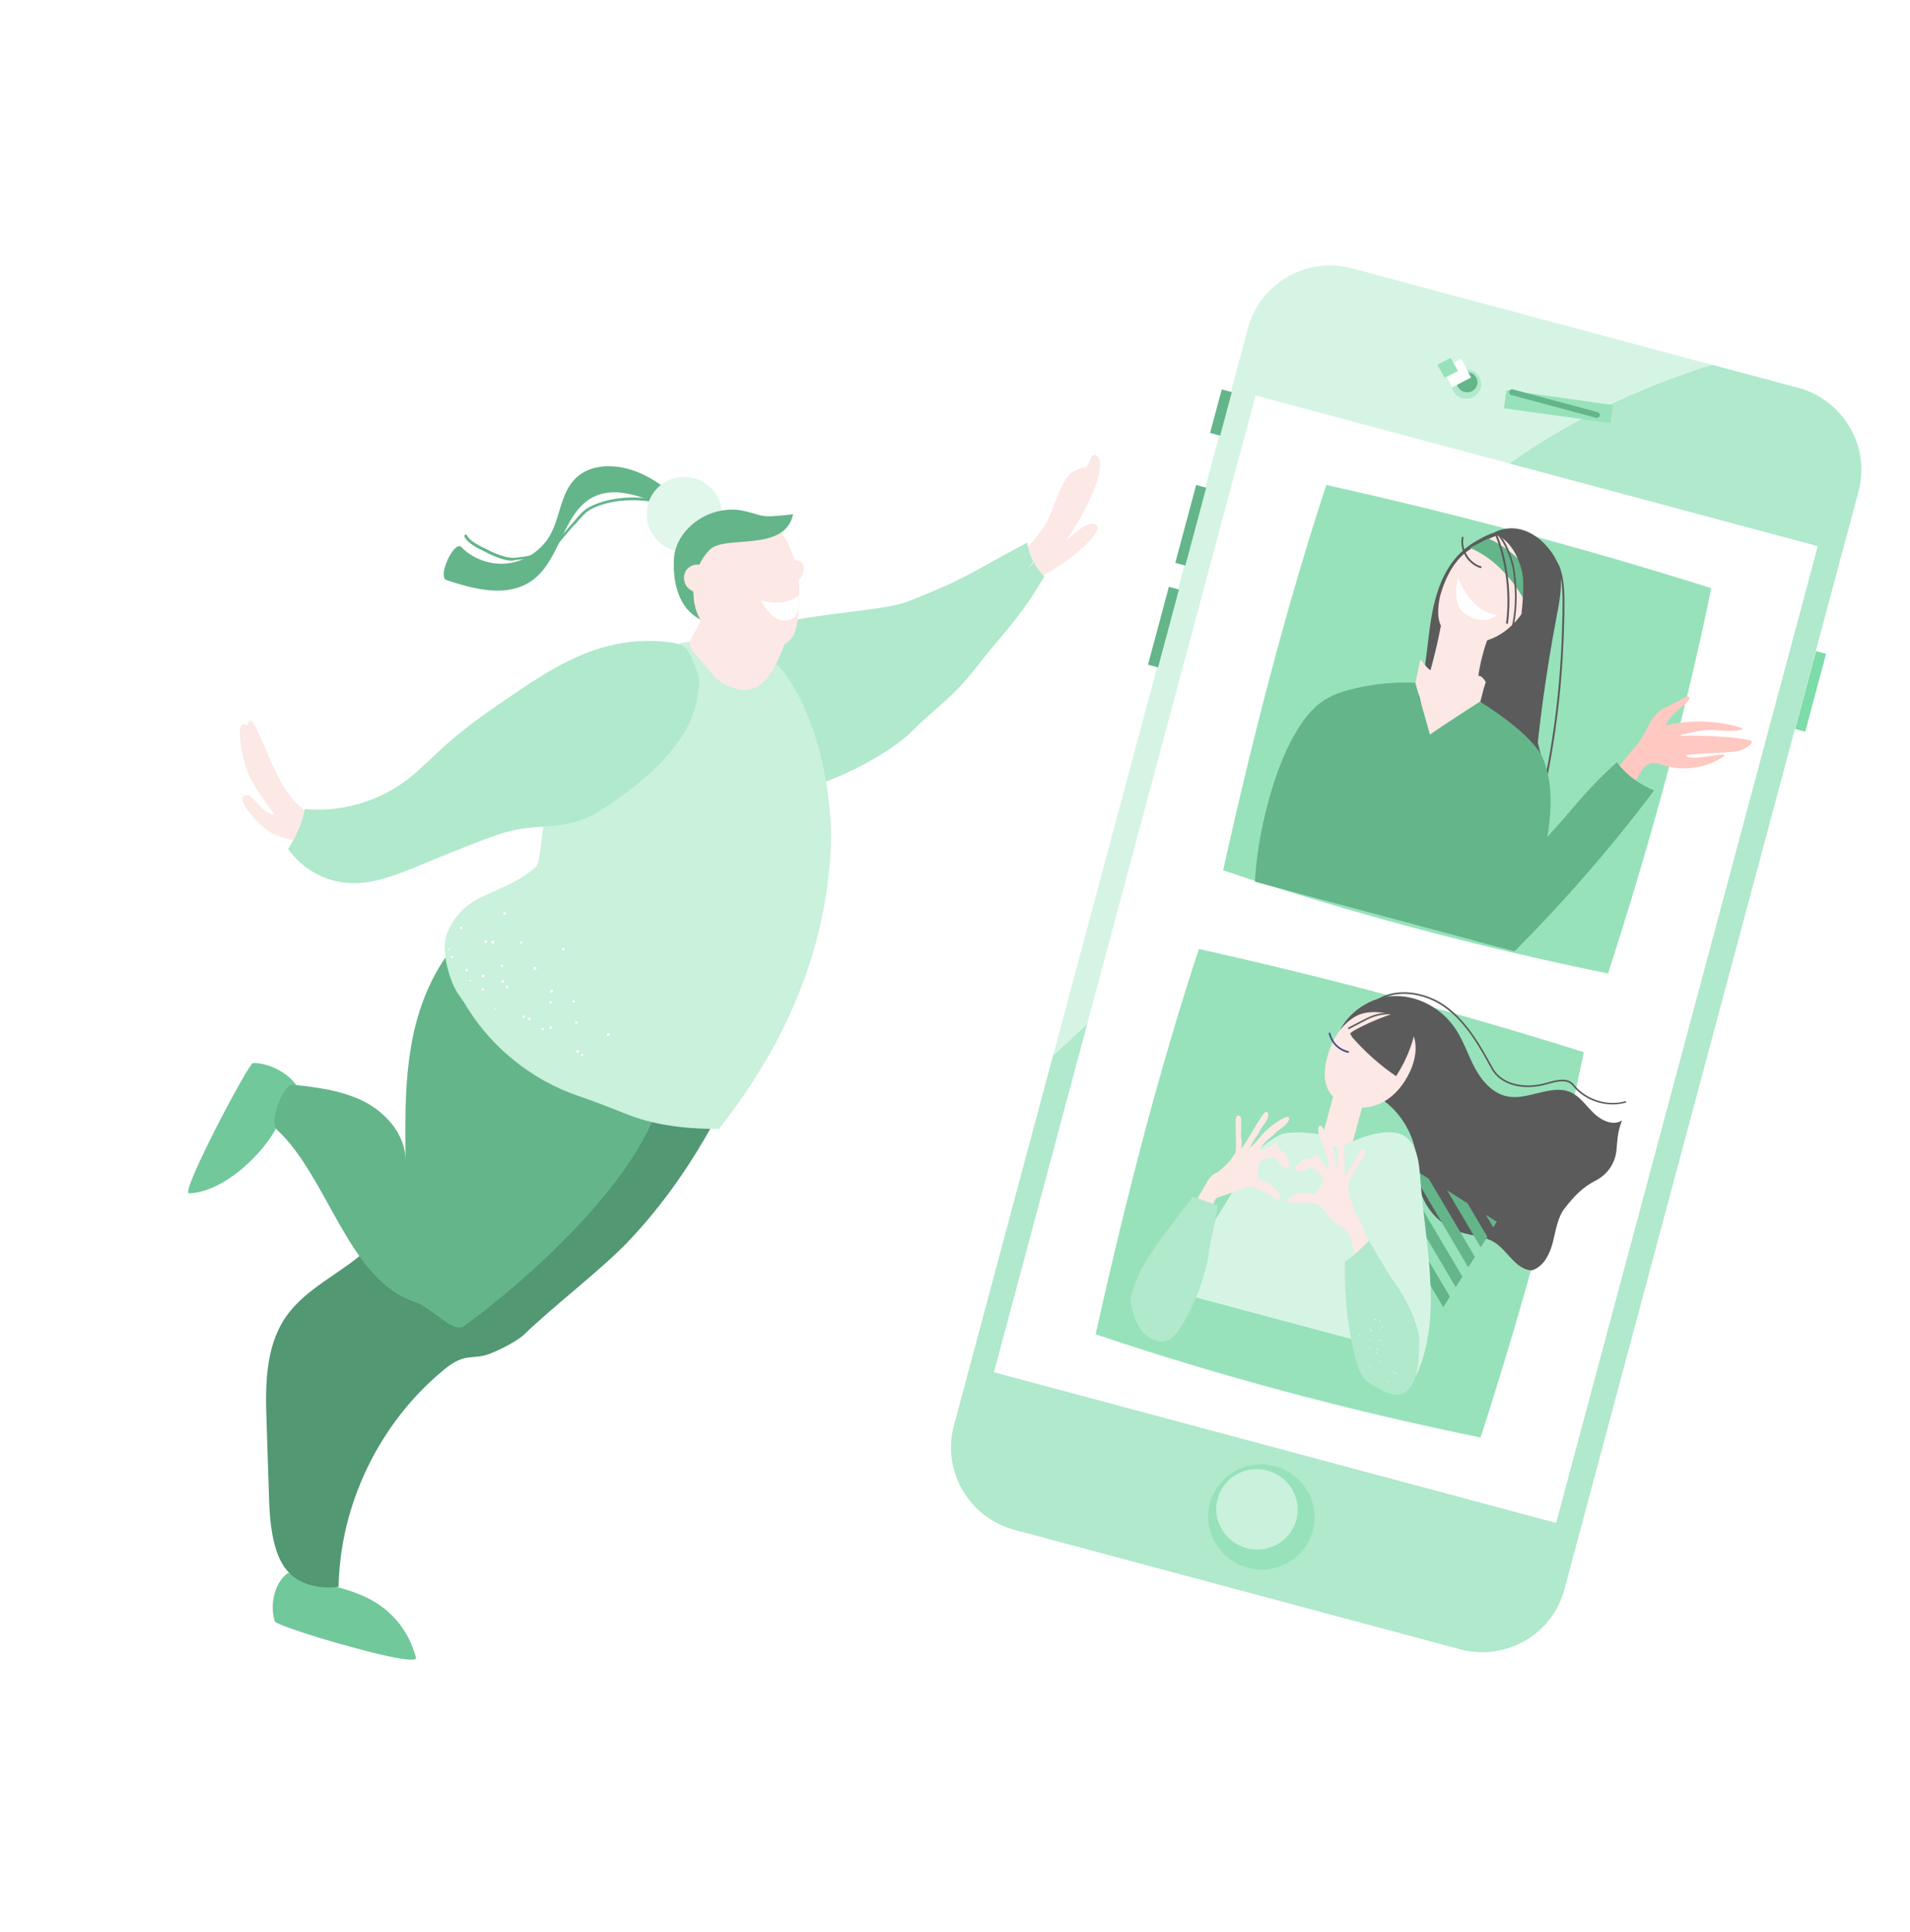 <svg width="703" height="711" viewBox="0 0 703 711" fill="none" xmlns="http://www.w3.org/2000/svg">
<g opacity="0.85" clip-path="url(#clip0_115_491)" filter="url(#filter0_d_115_491)">
<path d="M531.352 599.707L367.43 555.784C350.621 551.28 340.663 534.189 345.139 517.483L453.316 113.762C457.761 97.172 474.962 87.233 491.772 91.737L655.693 135.66C672.503 140.164 682.461 157.255 677.984 173.961L569.776 577.799C565.447 594.419 548.162 604.211 531.352 599.707Z" fill="#CFF2DF"/>
<path d="M532.271 139.518C535.216 140.308 538.23 138.61 539.003 135.727C539.775 132.844 538.014 129.866 535.069 129.077C532.124 128.288 529.11 129.986 528.337 132.869C527.565 135.752 529.326 138.729 532.271 139.518Z" fill="#A2E5C2"/>
<path d="M655.693 135.66L624.277 127.242C622.374 127.851 620.502 128.344 618.716 128.984C570.109 145.305 524.253 174.548 497.837 217.952C487.174 235.487 479.888 254.797 470.523 273.053C448.911 314.76 416.375 349.934 381.571 381.517L345.108 517.599C340.663 534.189 350.59 551.396 367.399 555.9L531.321 599.823C548.131 604.327 565.3 594.504 569.776 577.799L677.984 173.961C682.545 157.403 672.503 140.164 655.693 135.66Z" fill="#A2E5C2"/>
<path d="M453.252 569.828C463.688 572.624 474.389 566.529 477.153 556.213C479.917 545.898 473.698 535.268 463.261 532.472C452.825 529.676 442.125 535.771 439.361 546.087C436.596 556.402 442.816 567.032 453.252 569.828Z" fill="#85DDAE"/>
<path d="M548.481 136.525L587.633 142.043L586.735 148.641L547.552 143.24L548.481 136.525Z" fill="#85DDAE"/>
<path d="M663.058 193.96L456.127 138.513L359.825 497.917L566.756 553.364L663.058 193.96Z" fill="white"/>
<path d="M452.821 562.625C460.824 564.769 469.023 560.119 471.135 552.238C473.247 544.358 468.471 536.231 460.468 534.086C452.464 531.942 444.265 536.592 442.153 544.473C440.041 552.353 444.817 560.481 452.821 562.625Z" fill="#C0EED5"/>
<path d="M581.411 146.717L550.342 138.392C549.762 138.236 549.307 137.617 549.462 137.037C549.618 136.457 550.206 136.117 550.901 136.304L581.97 144.628C582.55 144.784 583.005 145.403 582.85 145.983C582.578 146.532 581.99 146.872 581.411 146.717Z" fill="#49A876"/>
<path d="M533.009 137.229C535.058 137.778 537.15 136.613 537.682 134.627C538.214 132.641 536.985 130.585 534.936 130.036C532.887 129.488 530.795 130.653 530.263 132.639C529.731 134.625 530.96 136.68 533.009 137.229Z" fill="#49A876"/>
<path d="M447.384 137.289L443.675 136.295L439.385 152.305L443.095 153.299L447.384 137.289Z" fill="#49A876"/>
<path d="M437.966 172.441L434.256 171.447L426.578 200.102L430.287 201.096L437.966 172.441Z" fill="#49A876"/>
<path d="M666.111 233.572L662.401 232.578L654.723 261.233L658.433 262.227L666.111 233.572Z" fill="#67D59B"/>
<path d="M427.926 209.913L424.216 208.919L416.538 237.574L420.247 238.568L427.926 209.913Z" fill="#49A876"/>
<path d="M531.82 124.974L535.429 131.909L528.497 135.523L524.888 128.587L531.82 124.974Z" fill="white"/>
<path d="M527.924 124.676L530.608 129.498L525.703 132.039L523.019 127.216L527.924 124.676Z" fill="#85DDAE"/>
<path d="M538.949 521.929C490.07 511.949 442.987 499.334 397.264 483.965C408.567 433.064 421.057 385.288 435.256 342.177C483.03 352.796 530.258 365.451 576.941 380.142C567.467 426.544 554.473 473.874 538.949 521.929Z" fill="#85DDAE"/>
<path d="M496.797 394.985L485.849 392.051L477.608 422.805L488.556 425.739L496.797 394.985Z" fill="#FBE4E1"/>
<path d="M485.212 381.535C484.899 379.635 485.203 377.681 485.712 375.781C488.273 366.837 497.013 360.21 506.239 359.545C515.465 358.88 524.743 363.953 529.798 371.691C532.765 376.172 534.382 381.393 536.945 386.152C539.522 390.86 543.427 395.318 548.728 396.408C556.526 398.002 564.965 391.679 572.206 394.94C575.673 396.529 577.874 399.981 580.667 402.655C583.46 405.329 587.742 407.357 590.992 405.256C589.022 410.561 589.392 412.862 588.886 416.798C588.379 420.735 585.914 425.027 581.401 427.339C576.447 429.864 573.512 433.04 570.043 437.393C567.231 440.931 566.671 445.679 565.553 450.057C564.435 454.434 562.142 459.103 557.84 460.426C551.956 460.281 549.009 453.273 544.091 450.139C540.482 447.851 535.96 447.74 531.909 446.49C524.02 444.211 517.745 437.137 516.257 428.979C515.674 425.631 515.824 422.204 515.371 418.781C514.314 410.244 509.546 402.253 502.461 397.383C495.847 392.804 486.394 389.611 485.212 381.535Z" fill="#3E3E3E"/>
<path d="M512.413 370.884C509.393 367.214 507.671 366.477 503.24 365.62C502.817 365.562 500.391 365.407 499.954 365.4C494.75 365.381 491.815 367.126 488.57 370.439C485.324 373.751 483.407 378.245 482.258 382.945C481.287 386.977 481.076 391.653 483.621 395.251C484.975 397.155 486.969 398.514 489.086 399.412C493.935 401.371 499.28 400.658 503.486 398.263C507.692 395.868 510.796 391.857 512.931 387.367C515.32 382.339 516.327 375.51 512.413 370.884Z" fill="#FBE4E1"/>
<path d="M492.51 372.1C491.874 372.425 490.934 373.274 490.934 373.274C490.934 373.274 491.543 374.482 491.883 374.849C496.506 380.105 501.858 384.895 507.838 388.974C512.104 382.468 514.791 375.099 515.749 367.431C513.854 366.318 511.819 365.113 509.645 365.245C508.925 365.273 508.266 365.481 507.607 365.69C502.269 367.396 497.208 369.507 492.51 372.1Z" fill="#3E3E3E"/>
<path d="M490.385 371.641C490.283 371.613 490.246 371.548 490.208 371.483C490.133 371.353 490.188 371.148 490.318 371.072L494.78 368.746C496.245 367.983 497.711 367.22 499.289 366.653C501.953 365.716 504.837 365.388 507.645 365.755C507.798 365.796 507.924 365.94 507.883 366.094C507.842 366.248 507.698 366.375 507.545 366.333C504.839 365.994 502.071 366.297 499.472 367.197C497.959 367.727 496.494 368.49 495.079 369.267L490.617 371.593C490.488 371.668 490.436 371.654 490.385 371.641Z" fill="#3E3E3E"/>
<path d="M489.719 380.267C486.803 379.485 484.351 377.177 483.36 374.326C483.275 374.028 483.139 373.716 483.069 373.367C483.007 373.186 483.1 373.045 483.281 372.984C483.462 372.922 483.602 373.015 483.663 373.196C483.747 373.494 483.832 373.792 483.917 374.09C484.856 376.928 487.387 379.147 490.293 379.76C490.447 379.801 490.573 379.945 490.532 380.099C490.49 380.253 490.347 380.38 490.193 380.339C490.026 380.349 489.872 380.308 489.719 380.267Z" fill="#23286B"/>
<path d="M551.19 392.335C547.711 391.403 544.674 389.434 542.944 386.274C538.636 378.406 533.781 369.511 525.89 363.765C518.646 358.467 507.337 356.263 499.687 362.302C499.558 362.377 499.39 362.387 499.264 362.244C499.19 362.114 499.18 361.946 499.323 361.819C507.182 355.616 518.862 357.865 526.246 363.255C534.226 369.08 539.343 378.43 543.463 385.973C546.924 392.293 555.808 393.518 562.821 391.49L562.938 391.466C566.502 390.44 570.972 389.107 573.348 392.109C577.623 397.437 585.16 400.007 591.756 398.308C591.873 398.284 592.054 398.222 592.221 398.212C592.388 398.202 592.528 398.294 592.538 398.462C592.548 398.63 592.455 398.77 592.288 398.78C592.172 398.804 592.056 398.828 591.888 398.838C585.06 400.585 577.254 397.998 572.866 392.476C570.729 389.812 566.505 391.046 563.056 392.048L562.94 392.072C559.194 393.159 554.924 393.336 551.19 392.335Z" fill="#3E3E3E"/>
<path d="M544.918 442.547L540.89 439.982L543.596 444.614L544.918 442.547Z" fill="#49A876"/>
<path d="M526.63 430.988L538.995 451.965L541.453 448.112L534.128 435.749L526.63 430.988Z" fill="#49A876"/>
<path d="M512.422 422.008L534.393 459.317L536.851 455.463L519.92 426.769L512.422 422.008Z" fill="#49A876"/>
<path d="M506.834 427.72L529.805 466.617L532.263 462.763L509.241 423.852L506.834 427.72Z" fill="#49A876"/>
<path d="M502.232 435.071L525.204 473.968L527.662 470.114L504.639 431.204L502.232 435.071Z" fill="#49A876"/>
<path d="M497.643 442.371L514.164 470.35L521.662 475.11L500.05 438.504L497.643 442.371Z" fill="#A1C3FC"/>
<path d="M493.042 449.722L499.955 461.37L507.453 466.13L495.449 445.855L493.042 449.722Z" fill="#A1C3FC"/>
<path d="M489.775 454.955L493.194 457.137L490.847 453.206L489.775 454.955Z" fill="#A1C3FC"/>
<path d="M499.897 501.085C500.066 500.25 510.405 512.21 516.482 496.284C524.631 475.08 518.54 450.336 516.833 427.647C516.345 421.078 515.782 412.948 509.774 410.403C505.195 408.461 497.41 410.502 492.85 412.582C488.341 414.675 486.102 416.277 481.901 413.335C480.568 412.372 480.896 410.534 480.896 410.534C480.896 410.534 468.598 408.34 464.337 410.94C460.076 413.54 457.893 414.936 455.273 419.187C445.271 435.437 435.256 451.738 425.254 467.987L505.474 489.482L499.897 501.085Z" fill="#CFF2DF"/>
<path d="M463.315 418.645C464.488 420.61 466.081 422.853 468.344 422.799C468.849 422.549 468.15 419.225 467.146 417.856C466.744 417.308 466.185 416.938 465.64 416.517C464.69 415.767 463.937 413.254 463.209 413.719C461.579 415.098 459.649 415.957 457.611 416.401C458.126 414.888 459.583 413.133 460.755 412.236C462.656 410.874 462.992 410.029 464.892 408.667C466.194 407.695 468.85 405.766 468.44 404.225C468.054 402.801 461.736 406.941 458.472 410.524C457.436 411.732 456.248 413.505 453.89 415.349C455.156 413.487 455.496 412.423 456.338 411.328C457.601 409.685 457.76 408.682 459.022 407.039C460.021 405.766 461.514 403.47 460.469 402.254C459.928 401.614 458.98 402.901 458.518 403.602C455.536 407.976 453.936 411.289 450.94 415.714C451.341 411.97 450.439 412.058 450.84 408.314C450.875 407.773 450.882 404.473 450.634 403.966C450.372 403.511 449.618 403.254 449.225 403.699C449.003 403.914 448.731 404.722 448.753 405.663C448.749 409.569 449.135 413.855 448.739 417.381C448.35 417.607 448.11 418.093 447.846 418.462C446.47 420.735 444.422 422.442 442.36 424.201C441.558 424.536 440.793 424.936 440.153 425.481C439.083 426.404 438.367 427.643 437.703 428.896C430.818 441.084 422.699 452.555 413.504 463.133C418.627 464.891 423.684 466.686 428.806 468.444C429.304 468.632 429.866 468.783 430.372 468.533C430.826 468.27 431.066 467.784 431.204 467.27C434.359 458.156 437.565 449.055 439.609 439.587C440.015 437.66 440.436 435.681 441.531 434.049C441.61 433.96 441.689 433.871 441.716 433.768C441.716 433.768 441.716 433.768 441.767 433.782C445.452 432.513 449.137 431.244 452.822 429.976C453.184 429.853 453.611 429.692 453.996 429.685C454.382 429.678 454.805 429.737 455.163 429.833C458.734 430.624 464.806 435.388 465.03 434.347C465.242 432.533 464.2 431.099 462.872 429.917C461.557 428.684 459.835 427.948 458.151 427.276C457.807 427.129 457.411 426.968 457.224 426.643C456.986 426.304 456.994 425.866 457.039 425.493C457.082 424.514 457.139 423.483 457.181 422.504C457.23 421.912 457.228 421.306 457.533 420.783C458.455 418.774 461.446 419.685 463.315 418.645Z" fill="#FBE4E1"/>
<path d="M421.133 486.639C414.146 485.702 411.627 479.139 410.065 472.282C409.645 470.574 412.659 462.192 415.121 458.119C420.683 448.823 426.559 442.034 433.062 433.321C435.565 434.211 439.64 435.579 442.18 436.534C441.58 442.867 439.394 448.775 438.794 455.107C438.435 458.698 434.962 469.818 432.224 474.918C429.634 479.672 426.158 487.325 421.133 486.639Z" fill="#A2E5C2"/>
<path d="M513.04 475.772C513.034 473.954 511.607 472.526 510.371 471.204C503.673 464.072 499.737 454.818 496.029 445.735C495.167 443.633 494.267 441.466 492.936 439.679C491.838 436.413 490.377 433.27 490.346 429.905C490.368 429.416 490.338 428.913 490.113 428.522C491.533 425.271 493.997 421.804 495.96 418.368C496.45 417.564 496.554 416.766 496.534 416.431C496.402 415.9 495.686 415.708 495.18 415.958C494.726 416.221 493.03 419.069 492.828 419.62C491.302 423.063 490.566 422.535 489.04 425.979C488.645 420.7 488.916 417.031 488.534 411.701C488.485 410.862 488.307 409.274 487.518 409.558C485.954 410.074 486.15 412.823 486.379 414.425C486.651 416.479 486.287 417.427 486.559 419.481C486.754 420.799 486.517 421.891 486.669 424.188C485.549 421.411 485.457 419.296 485.113 417.717C484.129 412.997 480.676 406.238 479.63 407.279C478.453 408.394 479.826 411.458 480.481 412.9C481.446 415.029 481.315 415.929 482.279 418.059C482.846 419.421 483.245 421.619 482.92 423.238C481.391 421.783 480.084 420.112 479.413 418.116C479.052 417.414 477.158 419.163 475.909 419.323C475.226 419.416 474.557 419.456 473.936 419.73C472.381 420.414 470.114 422.943 470.427 423.412C472.359 424.59 474.846 423.496 476.858 422.329C477.957 424.164 481.003 424.87 480.978 427.01C480.98 427.616 480.675 428.139 480.421 428.677C479.969 429.546 479.503 430.467 479.051 431.336C478.852 431.668 478.64 432.051 478.315 432.24C477.991 432.428 477.568 432.369 477.196 432.325C475.401 432.064 473.579 431.906 471.787 432.251C470.032 432.661 468.427 433.332 467.703 435.009C467.377 436.022 474.965 434.919 478.505 436.032C478.915 436.142 479.259 436.289 479.59 436.488C479.92 436.687 480.209 437.039 480.461 437.327C482.678 439.902 481.843 439.128 483.304 440.84C483.579 441.244 483.92 441.61 484.274 441.925C485.64 443.172 487.389 443.806 488.755 445.052C491.133 447.23 491.805 450.657 492.327 453.823C493.884 463.155 495.404 472.422 496.961 481.754C500.027 481.364 503.143 480.989 506.208 480.599C509.055 480.207 513.023 478.904 513.04 475.772Z" fill="#FBE4E1"/>
<path d="M511.078 505.401C513.312 504.019 514.82 500.846 515.524 497.403C516.292 493.922 516.32 490.133 516.4 486.357C516.483 480.931 511.067 469.63 506.717 464.172C505.862 463.063 497.827 449.464 497.827 449.464C497.827 449.464 491.841 455.839 489.109 457.033C488.64 469.014 489.948 481.525 493.043 493.305C493.561 495.26 494.093 497.163 495.042 498.738C496.477 501.159 498.577 502.327 500.537 503.402C504.061 505.392 507.92 507.362 511.078 505.401Z" fill="#A2E5C2"/>
<path d="M501.612 478.928C501.585 479.03 501.608 479.147 501.711 479.174C501.813 479.201 501.878 479.164 501.957 479.075C501.984 478.972 501.96 478.856 501.858 478.828C501.705 478.787 501.64 478.825 501.612 478.928ZM498.196 495.566C498.08 495.59 498.052 495.693 498.076 495.809C498.099 495.926 498.202 495.953 498.318 495.929C498.434 495.905 498.461 495.802 498.438 495.686C498.428 495.518 498.312 495.542 498.196 495.566ZM502.097 493.695C501.981 493.719 501.953 493.822 501.977 493.938C502.001 494.054 502.103 494.082 502.219 494.058C502.335 494.034 502.362 493.931 502.339 493.815C502.353 493.764 502.213 493.671 502.097 493.695ZM498.051 486.283C498.075 486.399 498.126 486.413 498.215 486.492C498.331 486.468 498.344 486.416 498.423 486.327C498.399 486.211 498.348 486.197 498.246 486.17C498.092 486.129 498.028 486.166 498.051 486.283ZM502.358 486.171C502.382 486.287 502.433 486.301 502.522 486.38C502.638 486.356 502.651 486.305 502.73 486.216C502.706 486.099 502.655 486.086 502.553 486.058C502.413 485.966 502.334 486.055 502.358 486.171ZM504.726 501.278C504.661 501.316 504.671 501.483 504.708 501.548C504.746 501.613 504.913 501.603 504.978 501.566C505.043 501.528 505.033 501.36 504.995 501.295C504.907 501.216 504.804 501.189 504.726 501.278ZM507.712 498.116C507.647 498.154 507.657 498.321 507.694 498.386C507.731 498.451 507.899 498.441 507.964 498.404C508.028 498.366 508.019 498.198 507.981 498.133C507.893 498.054 507.79 498.027 507.712 498.116ZM498.022 482.093C498.009 482.144 498.083 482.274 498.199 482.25C498.251 482.264 498.38 482.189 498.357 482.072C498.371 482.021 498.296 481.891 498.18 481.915C498.077 481.887 498.012 481.925 498.022 482.093ZM501.861 482.296C501.847 482.347 501.922 482.477 502.038 482.453C502.089 482.467 502.205 482.443 502.196 482.276C502.209 482.224 502.186 482.108 502.018 482.118C501.954 482.156 501.889 482.193 501.861 482.296ZM503.332 497.273C503.267 497.31 503.239 497.413 503.277 497.478C503.314 497.543 503.416 497.57 503.481 497.533C503.546 497.495 503.574 497.392 503.536 497.327C503.499 497.262 503.396 497.235 503.332 497.273ZM506.152 494.727C506.087 494.764 506.06 494.867 506.097 494.932C506.135 494.997 506.237 495.024 506.302 494.987C506.367 494.949 506.394 494.846 506.357 494.781C506.333 494.665 506.231 494.638 506.152 494.727ZM500.942 489.204C500.826 489.227 500.799 489.33 500.822 489.447C500.846 489.563 500.948 489.59 501.065 489.566C501.181 489.542 501.208 489.44 501.184 489.323C501.161 489.207 501.007 489.166 500.942 489.204ZM494.405 483.93C494.289 483.954 494.261 484.056 494.285 484.173C494.308 484.289 494.411 484.317 494.527 484.293C494.643 484.269 494.67 484.166 494.647 484.05C494.623 483.933 494.47 483.892 494.405 483.93ZM498.581 482.463C498.465 482.487 498.438 482.589 498.461 482.706C498.485 482.822 498.587 482.849 498.703 482.826C498.819 482.802 498.847 482.699 498.823 482.583C498.8 482.466 498.697 482.439 498.581 482.463ZM502.772 480.944C502.656 480.968 502.628 481.071 502.652 481.187C502.675 481.304 502.778 481.331 502.894 481.307C503.01 481.283 503.037 481.18 503.014 481.064C502.925 480.985 502.823 480.958 502.772 480.944ZM506.763 497.972C506.736 498.075 506.759 498.191 506.862 498.218C506.964 498.246 507.029 498.208 507.056 498.105C507.084 498.003 507.06 497.886 506.958 497.859C506.921 497.794 506.791 497.869 506.763 497.972ZM504.023 474.841C503.907 474.865 503.842 474.903 503.815 475.005L504.023 474.841ZM500.534 490.525C500.469 490.562 500.479 490.73 500.516 490.795C500.553 490.86 500.721 490.85 500.786 490.812C500.85 490.775 500.841 490.607 500.803 490.542C500.715 490.463 500.599 490.487 500.534 490.525ZM498.019 488.86C497.954 488.898 497.964 489.066 498.001 489.131C498.038 489.196 498.206 489.186 498.27 489.148C498.335 489.11 498.363 489.008 498.288 488.877C498.2 488.799 498.032 488.809 498.019 488.86ZM501.41 486.027C501.345 486.065 501.355 486.232 501.392 486.297C501.43 486.362 501.532 486.39 501.662 486.315C501.727 486.277 501.717 486.109 501.679 486.044C501.591 485.965 501.488 485.938 501.41 486.027ZM500.044 478.232C499.928 478.256 499.9 478.359 499.924 478.475C499.948 478.592 500.05 478.619 500.166 478.595C500.282 478.571 500.31 478.468 500.286 478.352C500.197 478.273 500.109 478.195 500.044 478.232ZM501.728 478.904C501.663 478.941 501.636 479.044 501.673 479.109C501.711 479.174 501.813 479.201 501.878 479.164C501.943 479.126 501.97 479.024 501.933 478.958C501.844 478.88 501.742 478.852 501.728 478.904Z" fill="white"/>
<path d="M585.863 351.199C536.984 341.219 489.901 328.603 444.178 313.234C455.481 262.334 467.971 214.557 482.17 171.447C529.944 182.066 577.173 194.72 623.855 209.411C614.381 255.814 601.387 303.144 585.863 351.199Z" fill="#85DDAE"/>
<path d="M552.634 190.516C551.082 189.694 549.53 188.872 547.778 188.606C545.186 188.266 542.628 189.307 540.294 190.459C537.433 191.876 534.651 193.568 532.299 195.73C526.633 200.813 523.443 208.184 521.759 215.603C520.028 223.01 519.597 230.663 518.433 238.222C517.252 246.029 515.243 253.717 512.55 261.12C530.063 263.223 547.214 268.377 562.951 276.351C556.247 257.341 555.145 235.568 564.134 217.513C566.779 212.179 570.364 205.981 567.632 200.679C566.128 197.788 563.097 196.062 560.17 194.516C557.642 193.178 555.161 191.853 552.634 190.516Z" fill="#3E3E3E"/>
<path d="M543.565 220.583C543.706 220.621 543.883 220.719 543.999 220.852C544.348 221.25 544.098 221.995 543.838 222.586C539.13 232.597 536.903 243.932 537.472 254.849C532.596 248.668 523.299 251.052 516.742 247.365C520.018 243.267 521.031 237.597 522.38 232.374C523.983 226.202 524.916 217.617 527.838 212.002C532.668 214.007 538.829 218.603 543.565 220.583Z" fill="#FBE4E1"/>
<path d="M560.361 205.331C559.446 210.824 556.914 215.172 553.549 219.602C549.626 224.797 543.87 228.891 537.372 229.333C530.921 229.788 524.983 227.384 523.599 221.022C523.027 218.431 523.476 214.489 524.174 211.884C526.22 204.815 529.866 197.82 536.358 194.381C540.203 192.313 544.507 189.1 548.753 189.882C553.059 190.63 558.457 194.107 559.892 198.199C561.162 201.585 560.957 201.784 560.361 205.331Z" fill="#FBE4E1"/>
<path d="M531.068 216.575C531.665 217.75 532.719 218.54 533.846 219.248C535.596 220.276 537.516 221.044 539.52 221.124C541.524 221.204 543.611 220.596 545.095 219.216C543.91 219.102 542.729 218.785 541.586 218.327C536.19 216.17 532.879 210.763 530.55 205.468C530.13 207.793 530.007 209.385 529.99 211.716C529.931 213.071 530.437 215.339 531.068 216.575Z" fill="white"/>
<path d="M563.356 215.883C560.128 205.066 552.031 195.788 541.79 191.114C539.563 192.244 537.276 193.408 535.037 194.585C546.734 199.497 554.473 210.862 559.382 222.587C561.465 220.86 563.76 218.53 563.154 215.88C562.696 219.667 562.96 212.07 563.356 215.883Z" fill="#49A876"/>
<path d="M543.853 277.327C544.423 256.306 546.207 252.671 551.734 232.42C552.988 227.932 555.878 209.208 554.091 202.839C551.625 193.902 547.905 191.534 544.012 188.866C556.287 183.117 566.249 195.637 567.781 201.633C569.314 207.629 568.076 213.949 566.902 220.032C563.086 240.133 560.287 260.404 558.613 280.825C553.798 279.332 548.846 278.157 543.853 277.327Z" fill="#3E3E3E"/>
<path d="M550.15 226.054C550.339 226.105 550.518 226 550.569 225.811C552.388 218.834 552.675 211.904 551.579 203.334C550.855 197.91 547.858 191.521 545.641 189.404C545.524 189.271 545.323 189.268 545.177 189.432C545.045 189.549 545.041 189.751 545.205 189.896C547.306 191.881 550.256 198.257 550.949 203.419C552.07 211.894 551.748 218.764 549.955 225.646C549.857 225.823 549.961 226.003 550.15 226.054Z" fill="#3E3E3E"/>
<path d="M548.608 222.544C548.656 222.557 548.656 222.557 548.608 222.544C548.857 222.56 548.99 222.443 549.041 222.253C550.467 211.262 548.862 198.544 544.79 189.176C544.733 189.008 544.497 188.945 544.33 189.002C544.163 189.059 544.099 189.296 544.156 189.463C548.146 198.758 549.742 211.321 548.341 222.218C548.35 222.373 548.467 222.506 548.608 222.544Z" fill="#3E3E3E"/>
<path d="M562.728 280.963C562.917 281.013 563.11 280.862 563.148 280.72C567.356 259.912 569.329 241.399 569.794 218.878L569.792 218.318C569.875 212.908 570.041 204.726 567.318 200.341C567.214 200.161 567.013 200.157 566.845 200.214C566.666 200.318 566.662 200.52 566.718 200.688C569.338 204.893 569.197 212.98 569.093 218.283L569.095 218.842C568.642 241.317 566.682 259.782 562.474 280.59C562.423 280.779 562.539 280.912 562.728 280.963Z" fill="#3E3E3E"/>
<path d="M516.78 235.697C516.004 239.348 515.216 243.047 514.44 246.698C514.402 246.84 514.398 247.042 514.515 247.175C514.597 247.247 514.691 247.273 514.798 247.251C518.717 247.742 516.168 265.948 520.008 266.926C524.036 267.955 534.452 251.755 538.294 253.292C538.878 251.113 539.462 248.934 540.011 246.695C540.214 245.937 540.855 243.925 540.855 243.925C540.855 243.925 540.116 242.712 539.497 242.19C537.345 240.395 533.822 243.716 531.486 242.227C530.231 241.434 529.932 239.526 528.578 238.909C526.695 237.998 524.734 240.215 522.645 240.264C521.362 240.327 520.154 239.546 519.292 238.604C518.371 237.697 517.702 236.604 516.78 235.697Z" fill="#FBE4E1"/>
<path d="M601.115 259.208C604.435 253.243 607.097 253.702 613.043 250.218C614.002 249.663 615.123 248.694 615.795 249.585C616.024 252.134 609.147 254.556 607.154 259.913C616.001 257.51 627.958 258.429 634.681 260.738C637.052 261.526 632.327 262.342 626.618 261.726C621.408 261.142 617.804 262.309 612.646 263.415C612.16 264.097 615.526 263.628 616.38 263.654C624.374 263.866 630.046 263.863 638.195 265.386C640.481 266.304 635.339 269.242 632.937 269.512C626.993 270.154 620.574 270.109 614.618 270.798C615.337 273.784 631.81 268.804 628.144 271.528C621.711 275.695 613.289 276.891 605.973 274.525C604.758 274.148 603.52 273.664 602.272 273.787C600.763 273.941 599.179 274.938 598.433 276.211C587.536 294.769 576.411 312.099 568.32 323.59C567.457 321.328 567.317 302.198 565.385 300.716C572.662 290.378 582.069 286.45 589.216 276.026C592.357 271.485 595.58 268.338 598.048 264.987C598.547 264.258 601.614 258.479 601.115 259.208Z" fill="url(#paint0_linear_115_491)"/>
<path d="M538.87 202.01C539.059 202.061 539.239 201.957 539.289 201.767C539.34 201.578 539.236 201.398 539.047 201.347C534.787 200.053 531.868 195.26 532.645 190.847C532.696 190.658 532.533 190.512 532.391 190.474C532.202 190.424 532.009 190.575 532.019 190.73C531.14 195.521 534.196 200.555 538.87 202.01Z" fill="#3E3E3E"/>
<path d="M455.891 317.431C456.708 300.589 462.417 277.391 470.239 263.695C473.104 258.674 476.56 253.71 481.444 250.601C484.757 248.442 488.622 247.244 492.459 246.343C499.81 244.606 507.393 243.896 514.911 244.184C516.698 250.553 518.533 256.934 520.32 263.303C525.031 259.894 538.711 251.17 538.711 251.17C538.711 251.17 558.556 263.088 562.174 272.639C566.381 283.77 564.669 296.208 562.198 307.885C560.119 317.534 551.403 330.787 546.029 341.584L455.891 317.431Z" fill="#49A876"/>
<path d="M537.384 339.267C537.905 335.243 538.748 331.153 539.314 329.985C543.421 321.082 553.16 311.759 559.964 304.696C573.029 291.085 575.857 285.445 589.082 273.502C592.609 278.103 597.424 281.678 602.82 283.835C587.101 304.707 569.893 324.519 551.462 343.04L537.384 339.267Z" fill="#49A876"/>
<path d="M107.516 292.192C95.987 284.462 93.566 270.231 87.088 258.875C86.024 257.345 85.368 258.527 85.106 259.929C81.427 257.585 82.295 264.495 82.554 266.489C82.933 269.306 84.099 274.259 85.091 276.902C86.969 282.159 91.865 287.998 94.999 292.799C89.88 292.446 87.327 284.632 84.097 285.69C80.062 287.212 91.053 298.646 95.092 300.068C96.756 300.627 103.96 303.349 105.435 302.499C108.757 300.673 104.01 293.855 107.516 292.192Z" fill="#FBE4E1"/>
<path d="M371.121 205.162C380.47 206.648 404.585 166.14 397.665 160.664C395.805 159.146 395.181 163.167 393.663 165.024C393.114 164.537 388.352 166.657 387.837 167.311C383.425 172.354 382.015 180.578 378.767 185.933C374.452 193.152 368.024 198.107 361.328 203.217C365.019 208.054 367.667 211.707 371.121 205.162Z" fill="#FBE4E1"/>
<path d="M374.477 206.174C384.465 202.739 402.213 187.687 397.01 185.954C392.125 184.305 386.383 194.311 371.808 202.177C372.894 202.355 373.694 206.983 374.477 206.174Z" fill="#FBE4E1"/>
<path d="M179.345 198.822C177.336 198.284 175.306 197.4 173.698 196.63C173.409 196.439 173.092 196.354 172.803 196.164C170.09 194.871 165.98 192.864 164.931 190.433C164.777 190.165 164.967 189.876 165.235 189.722C165.503 189.567 165.792 189.758 165.947 190.026C166.869 192.084 170.873 194.062 173.298 195.164C173.587 195.355 173.904 195.44 174.193 195.631C177.09 197.086 181.023 198.48 183.471 198.23C190.889 197.614 195.968 195.58 199.187 192.028C199.97 191.219 200.648 190.382 201.354 189.44C202.356 188.237 203.387 186.929 204.495 185.754C204.982 185.205 205.469 184.657 205.984 184.003C207.311 182.434 208.772 180.788 210.515 179.784C214.508 177.572 220.214 176.158 226.137 176.047C229.43 176.024 235.615 176.21 240.33 178.492C240.619 178.683 240.668 178.922 240.583 179.239C240.393 179.527 240.153 179.576 239.836 179.491C235.332 177.266 229.282 177.003 226.094 177.054C220.411 177.116 214.839 178.452 211.085 180.616C209.477 181.543 208.15 183.112 206.851 184.575C206.336 185.229 205.849 185.777 205.256 186.298C204.148 187.472 203.146 188.675 202.143 189.878C201.466 190.715 200.654 191.629 199.976 192.466C195.431 197.586 188.456 198.66 183.59 199.054C182.334 199.51 180.931 199.247 179.345 198.822Z" fill="#49A876"/>
<path d="M158.268 206.417C168.567 209.856 180.757 213.009 189.704 206.691C200.584 199.08 201.043 180.868 213.134 175.506C220.329 172.341 228.725 175.269 236.007 178.126C240.307 179.844 244.713 181.591 249.013 183.309C244.527 176.787 238.453 171.538 231.475 167.97C223.207 163.718 211.939 162.622 205.481 169.381C200.265 174.887 200.153 183.346 196.459 189.939C193.26 195.533 187.326 199.489 180.993 200.282C174.66 201.076 167.928 198.706 163.518 194.015C160.402 192.954 155.152 205.356 158.268 206.417Z" fill="#49A876"/>
<path d="M242.333 195.553C249.75 197.541 257.359 193.195 259.328 185.846C261.297 178.498 256.881 170.929 249.463 168.942C242.046 166.954 234.437 171.3 232.468 178.649C230.499 185.997 234.916 193.566 242.333 195.553Z" fill="#DDF6E9"/>
<path d="M103.877 393.759C101.287 388.198 92.913 383.917 87.067 384.162C85.417 384.399 60.146 432.181 63.573 432.081C74.68 431.662 86.641 421.285 93.002 412.35C98.332 404.724 94.96 406.31 100.63 397.417C101.21 396.101 104.053 394.372 103.877 393.759Z" fill="#58BE88"/>
<path d="M99.77 571.939C94.824 575.594 93.279 583.895 95.15 589.603C95.861 591.604 148.128 607.194 147.109 602.96C144.312 592.25 137.091 584.09 126.884 579.884C118.312 576.342 113.982 576.427 105.375 573.441C103.796 572.566 100.179 571.257 99.77 571.939Z" fill="#58BE88"/>
<path d="M257.814 274.402C250.359 267.537 245.672 249.078 250.15 239.978C261.064 217.436 313.73 220.117 328.459 214.217C350.537 205.419 350.024 204.376 372.098 192.634C372.658 197.312 374.974 201.78 378.399 205.075C369.543 220.358 362.535 226.63 353.013 238.905C344.52 249.872 339.434 252.357 329.553 262.16C319.673 271.962 292.308 285.682 278.467 284.463C269.082 283.533 264.854 280.702 257.814 274.402Z" fill="#A2E5C2"/>
<path d="M118.622 576.878C110.321 577.823 102.073 575.612 97.89 568.38C94.222 562.191 93.292 552.547 93.065 545.356C92.798 535.777 92.397 526.276 92.13 516.697C91.634 503.322 91.526 488.919 99.038 477.802C108.591 463.724 128.192 458.677 136.377 443.779C138.319 440.338 139.472 436.46 140.596 432.686C146.501 412.764 152.406 392.842 158.417 372.948C161.232 363.289 164.209 353.448 169.66 344.948C175.111 336.449 183.564 329.433 193.6 327.934C206.716 344.125 256.694 356.838 272.641 370.505C263.042 397.02 247.744 426.197 225.046 449.995C215.292 460.171 197.031 474.179 186.91 484.031C184.292 486.611 175.777 490.894 172.258 491.762C169.831 492.357 167.152 492.205 164.726 492.8C161.791 493.598 159.265 495.412 156.923 497.387C133.608 516.719 119.148 546.573 118.622 576.878Z" fill="#33865A"/>
<path d="M232.104 348.778C231.725 371.765 243.245 383.34 234.504 404.54C223.382 431.667 188.33 463.925 164.572 481.101C160.34 483.363 153.056 474.167 146.507 471.96C122.313 464.119 114.708 426.089 96.007 408.742C92.893 405.983 97.586 393.545 101.275 392.044C110.42 393.023 119.854 394.193 128.045 398.311C136.207 402.536 143.139 410.505 143.279 419.71C143.031 404.138 142.946 388.383 146.252 373.084C149.607 358.024 156.784 343.083 169.027 333.347C181.27 323.612 198.909 319.963 212.921 326.887C217.714 329.303 222.013 332.718 226.072 336.182C228.115 337.862 230.236 339.675 231.257 342.212C232.179 344.27 232.142 346.524 232.104 348.778Z" fill="#49A876"/>
<path d="M222.334 245.654C227.149 238.682 233.726 232.748 241.837 230.394C250.322 227.914 256.393 228.522 263.69 230.477C272.15 232.744 279.107 235.966 281.474 238.977C293.21 253.553 298.718 276.986 299.739 295.595C300.24 303.879 299.329 314.047 298.024 322.3C292.005 360.414 273.795 389.036 258.632 408.402C250.48 408.368 237.555 407.961 225.339 403.216C219.086 400.748 212.939 398.309 206.602 396.158C189.993 390.463 175.42 378.862 166.054 363.902C163.421 359.348 162.18 358.903 160.217 353.963C157.571 346.915 156.963 340.301 158.596 336.324C165.259 320.34 178.647 323.249 191.477 311.746C193.417 310.003 195.335 277.467 196.726 275.237C198.526 272.324 217.519 252.626 222.334 245.654Z" fill="#C0EED5"/>
<path d="M262.986 245.794C256.127 243.051 255.495 239.486 249.725 233.526C247.583 231.368 247.902 229.755 247.91 229.304C248.002 228.537 248.659 227.355 249.068 226.672C252.26 221.529 254.19 215.595 254.9 209.56C256.513 211.577 258.861 212.545 261.18 213.619C269.223 217.019 277.237 220.525 285.28 223.925C283.952 227.191 282.624 230.457 281.323 233.617C278.836 239.515 275.298 246.377 268.81 246.902C266.948 247.082 264.939 246.544 262.986 245.794Z" fill="#FBE4E1"/>
<path d="M256.217 187.729C261.191 183.968 271.333 182.498 277.021 185.38C282.709 188.263 284.453 193.597 286.613 199.495C288.667 205.365 288.224 212.943 287.774 219.274C287.503 222.823 286.879 226.843 284.106 229.156C280.578 232.172 275.36 231.34 270.785 230.227C266.315 229.143 261.873 227.953 257.898 225.869C253.923 223.785 250.23 220.645 248.281 216.501C245.254 210.031 247.002 202.237 250.082 195.819C251.7 192.743 253.606 189.859 256.217 187.729Z" fill="#FBE4E1"/>
<path d="M259.169 180.937C250.459 182.564 242.478 189.933 242.04 198.757C241.602 207.581 243.865 216.903 251.738 220.936C247.605 213.943 248.355 202.26 255.215 195.27C260.805 189.637 282.892 196.461 285.915 182.218C276.444 183.302 275.358 183.124 272.319 182.197C267.272 180.731 264.417 179.966 259.169 180.937Z" fill="#49A876"/>
<path d="M250.574 240.091C252.059 243.432 250.955 247.55 250.339 251.12C247.548 265.765 232.912 278.934 220.663 287.423C213.706 292.237 209.572 294.977 201.264 296.373C196.39 297.217 191.426 297.132 186.475 297.843C179.874 298.79 173.645 301.309 167.445 303.722C160.469 306.493 153.492 309.265 146.593 312.17C139.109 315.144 131.491 318.196 123.396 317.951C114.158 317.74 105.263 312.866 100.023 305.35C103.017 300.946 105.144 295.97 106.213 290.711C119.709 291.95 133.611 287.866 144.343 279.536C148.648 276.162 152.565 272.119 156.608 268.449C163.835 261.783 171.977 255.929 180.141 250.42C196.065 239.634 215.095 225.718 241.296 229.456C247.733 230.389 247.913 233.946 250.574 240.091Z" fill="#A2E5C2"/>
<path d="M371.744 202.839C374.63 200.104 377.129 196.699 379.149 193.392Z" fill="#FBE4E1"/>
<path d="M287.971 212.196C283.271 215.351 278.815 215.062 274.028 213.893C275.626 216.811 278.739 221.267 282.35 221.329C288.322 221.458 287.896 216.703 288.069 212.675C288.662 212.155 287.209 211.652 287.971 212.196Z" fill="white"/>
<path d="M289.792 201.592C290.254 205.79 285.385 209.579 281.317 208.263C281.595 204.263 281.077 200.276 279.839 196.435C280.164 196.069 280.594 195.732 280.919 195.366C281.017 195.845 281.193 196.458 281.291 196.938C283.052 199.673 289.245 197.71 289.792 201.592Z" fill="#FBE4E1"/>
<path d="M246.735 208.73C247.567 209.858 248.934 210.677 250.28 211.151C252.127 211.873 254.193 212.2 256.161 212.048C256.592 210.013 256.841 207.816 256.293 205.632C255.822 203.582 254.421 201.622 252.334 200.949C250.353 200.305 247.898 201.006 246.649 202.708C245.399 204.411 245.489 207.038 246.735 208.73Z" fill="#FBE4E1"/>
<path d="M176.512 364.214C176.434 364.08 176.357 363.946 176.223 364.023C176.089 364.101 175.955 364.178 176.032 364.312C176.11 364.446 176.187 364.58 176.321 364.503C176.427 364.531 176.561 364.454 176.512 364.214ZM159.451 342.439C159.479 342.333 159.536 342.122 159.324 342.066C159.219 342.037 159.007 341.981 158.951 342.192C158.922 342.297 158.866 342.509 159.077 342.565C159.183 342.594 159.423 342.545 159.451 342.439ZM167.332 354.058C167.466 353.981 167.523 353.77 167.339 353.607C167.262 353.473 167.05 353.417 166.888 353.6C166.754 353.677 166.697 353.888 166.881 354.05C167.092 354.107 167.198 354.135 167.332 354.058ZM201.64 342.765C201.909 342.611 201.888 342.265 201.733 341.998C201.578 341.73 201.261 341.645 201.098 341.827C200.83 341.982 200.851 342.327 201.006 342.595C201.055 342.835 201.372 342.92 201.64 342.765ZM191.276 349.721C191.544 349.567 191.523 349.222 191.368 348.954C191.213 348.686 190.868 348.707 190.6 348.861C190.331 349.016 190.247 349.333 190.402 349.6C190.69 349.791 191.008 349.876 191.276 349.721ZM180.805 356.65C181.073 356.495 181.158 356.178 181.003 355.91C180.849 355.643 180.531 355.558 180.369 355.74C180.101 355.895 180.122 356.24 180.171 356.48C180.192 356.825 180.537 356.804 180.805 356.65ZM206.597 369.106C206.547 368.867 206.259 368.676 206.019 368.725C205.779 368.774 205.588 369.062 205.637 369.302C205.687 369.542 205.976 369.732 206.215 369.683C206.455 369.634 206.646 369.346 206.597 369.106ZM194.261 371.573C194.212 371.334 193.923 371.143 193.683 371.192C193.444 371.241 193.253 371.529 193.302 371.769C193.351 372.009 193.64 372.199 193.88 372.15C194.12 372.101 194.311 371.813 194.261 371.573ZM180.166 329.428C180.328 329.245 180.201 328.871 180.018 328.709C179.835 328.547 179.489 328.567 179.299 328.856C179.136 329.039 179.157 329.384 179.34 329.546C179.658 329.631 180.003 329.611 180.166 329.428ZM173.197 339.784C173.359 339.601 173.233 339.228 173.049 339.065C172.866 338.903 172.492 339.029 172.33 339.212C172.168 339.395 172.189 339.74 172.477 339.931C172.661 340.093 173.006 340.073 173.197 339.784ZM166.2 350.246C166.362 350.063 166.341 349.718 166.052 349.527C165.869 349.365 165.524 349.386 165.333 349.674C165.171 349.857 165.297 350.231 165.481 350.393C165.664 350.555 166.038 350.429 166.2 350.246ZM208.681 381.209C208.632 380.97 208.448 380.807 208.209 380.856C207.969 380.905 207.806 381.088 207.856 381.328C207.905 381.567 208.088 381.73 208.328 381.681C208.434 381.709 208.624 381.42 208.681 381.209ZM186.15 340.086C186.313 339.903 186.292 339.558 186.109 339.396C185.925 339.233 185.686 339.282 185.523 339.465C185.361 339.648 185.382 339.993 185.565 340.155C185.748 340.318 185.988 340.269 186.15 340.086ZM179.077 348.717C179.24 348.534 179.219 348.189 179.036 348.026C178.852 347.864 178.613 347.913 178.45 348.096C178.288 348.279 178.309 348.624 178.492 348.786C178.675 348.948 179.021 348.928 179.077 348.717ZM172.004 357.347C172.167 357.164 172.146 356.819 171.963 356.657C171.779 356.495 171.54 356.544 171.377 356.727C171.215 356.909 171.236 357.255 171.419 357.417C171.602 357.579 171.814 357.636 172.004 357.347ZM196.885 362.203C197.153 362.049 197.21 361.837 197.055 361.57C196.9 361.302 196.689 361.245 196.421 361.4C196.153 361.554 196.096 361.765 196.251 362.033C196.328 362.167 196.646 362.252 196.885 362.203ZM186.973 367.47C187.213 367.421 187.298 367.104 187.143 366.836C186.988 366.569 186.777 366.512 186.509 366.666C186.241 366.821 186.184 367.032 186.339 367.3C186.522 367.462 186.839 367.547 186.973 367.47ZM164.175 334.537C164.232 334.326 164.077 334.058 163.865 334.001C163.654 333.945 163.386 334.099 163.329 334.311C163.273 334.522 163.428 334.79 163.639 334.846C163.851 334.903 163.985 334.826 164.175 334.537ZM160.838 345.301C160.894 345.089 160.74 344.822 160.528 344.765C160.317 344.708 160.048 344.863 159.992 345.074C159.935 345.285 160.09 345.553 160.302 345.61C160.513 345.666 160.781 345.512 160.838 345.301ZM218.171 374.132C218.439 373.977 218.524 373.66 218.369 373.393C218.214 373.125 217.897 373.04 217.629 373.194C217.361 373.349 217.276 373.666 217.431 373.933C217.586 374.201 217.903 374.286 218.171 374.132ZM206.862 380.382C207.13 380.228 207.215 379.911 207.06 379.643C206.905 379.375 206.588 379.29 206.32 379.445C206.052 379.599 205.967 379.916 206.122 380.184C206.305 380.346 206.622 380.431 206.862 380.382ZM175.905 339.831C175.99 339.514 175.835 339.246 175.517 339.161C175.2 339.076 174.932 339.23 174.847 339.547C174.762 339.864 174.917 340.132 175.234 340.217C175.552 340.302 175.82 340.147 175.905 339.831ZM172.354 352.235C172.439 351.918 172.284 351.65 171.967 351.565C171.65 351.48 171.382 351.635 171.297 351.951C171.212 352.268 171.367 352.536 171.684 352.621C171.896 352.678 172.269 352.551 172.354 352.235ZM197.432 358.049C197.594 357.866 197.573 357.521 197.313 357.225C197.129 357.062 196.784 357.083 196.593 357.371C196.431 357.554 196.452 357.899 196.635 358.062C196.896 358.358 197.135 358.309 197.432 358.049ZM189.272 368.199C189.462 367.911 189.413 367.671 189.124 367.48C188.941 367.318 188.595 367.339 188.433 367.522C188.271 367.704 188.292 368.05 188.475 368.212C188.764 368.403 189.109 368.382 189.272 368.199ZM205.496 361.794C205.658 361.611 205.637 361.266 205.454 361.104C205.271 360.941 204.925 360.962 204.763 361.145C204.601 361.328 204.621 361.673 204.805 361.835C204.882 361.969 205.228 361.949 205.496 361.794ZM197.026 371.409C197.188 371.226 197.167 370.881 197.012 370.613C196.829 370.45 196.484 370.471 196.321 370.654C196.159 370.837 196.18 371.182 196.335 371.45C196.49 371.718 196.835 371.697 197.026 371.409ZM179.623 354.295C179.708 353.979 179.553 353.711 179.235 353.626C178.918 353.541 178.65 353.695 178.565 354.012C178.48 354.329 178.635 354.597 178.847 354.653C179.164 354.738 179.432 354.584 179.623 354.295Z" fill="white"/>
</g>
<defs>
<filter id="filter0_d_115_491" x="-10.289" y="-9.209" width="723.217" height="743.438" filterUnits="userSpaceOnUse" color-interpolation-filters="sRGB">
<feFlood flood-opacity="0" result="BackgroundImageFix"/>
<feColorMatrix in="SourceAlpha" type="matrix" values="0 0 0 0 0 0 0 0 0 0 0 0 0 0 0 0 0 0 127 0" result="hardAlpha"/>
<feMorphology radius="9" operator="dilate" in="SourceAlpha" result="effect1_dropShadow_115_491"/>
<feOffset dx="6" dy="7"/>
<feGaussianBlur stdDeviation="4"/>
<feColorMatrix type="matrix" values="0 0 0 0 0.75 0 0 0 0 0.75 0 0 0 0 0.75 0 0 0 0.21 0"/>
<feBlend mode="normal" in2="BackgroundImageFix" result="effect1_dropShadow_115_491"/>
<feBlend mode="normal" in="SourceGraphic" in2="effect1_dropShadow_115_491" result="shape"/>
</filter>
<linearGradient id="paint0_linear_115_491" x1="630.381" y1="296.725" x2="682.362" y2="310.653" gradientUnits="userSpaceOnUse">
<stop stop-color="#FFBEB6"/>
<stop offset="1" stop-color="#F2A19C"/>
</linearGradient>
<clipPath id="clip0_115_491">
<rect width="556.7" height="585.297" fill="white" transform="translate(152.197 0.791) rotate(15)"/>
</clipPath>
</defs>
</svg>
